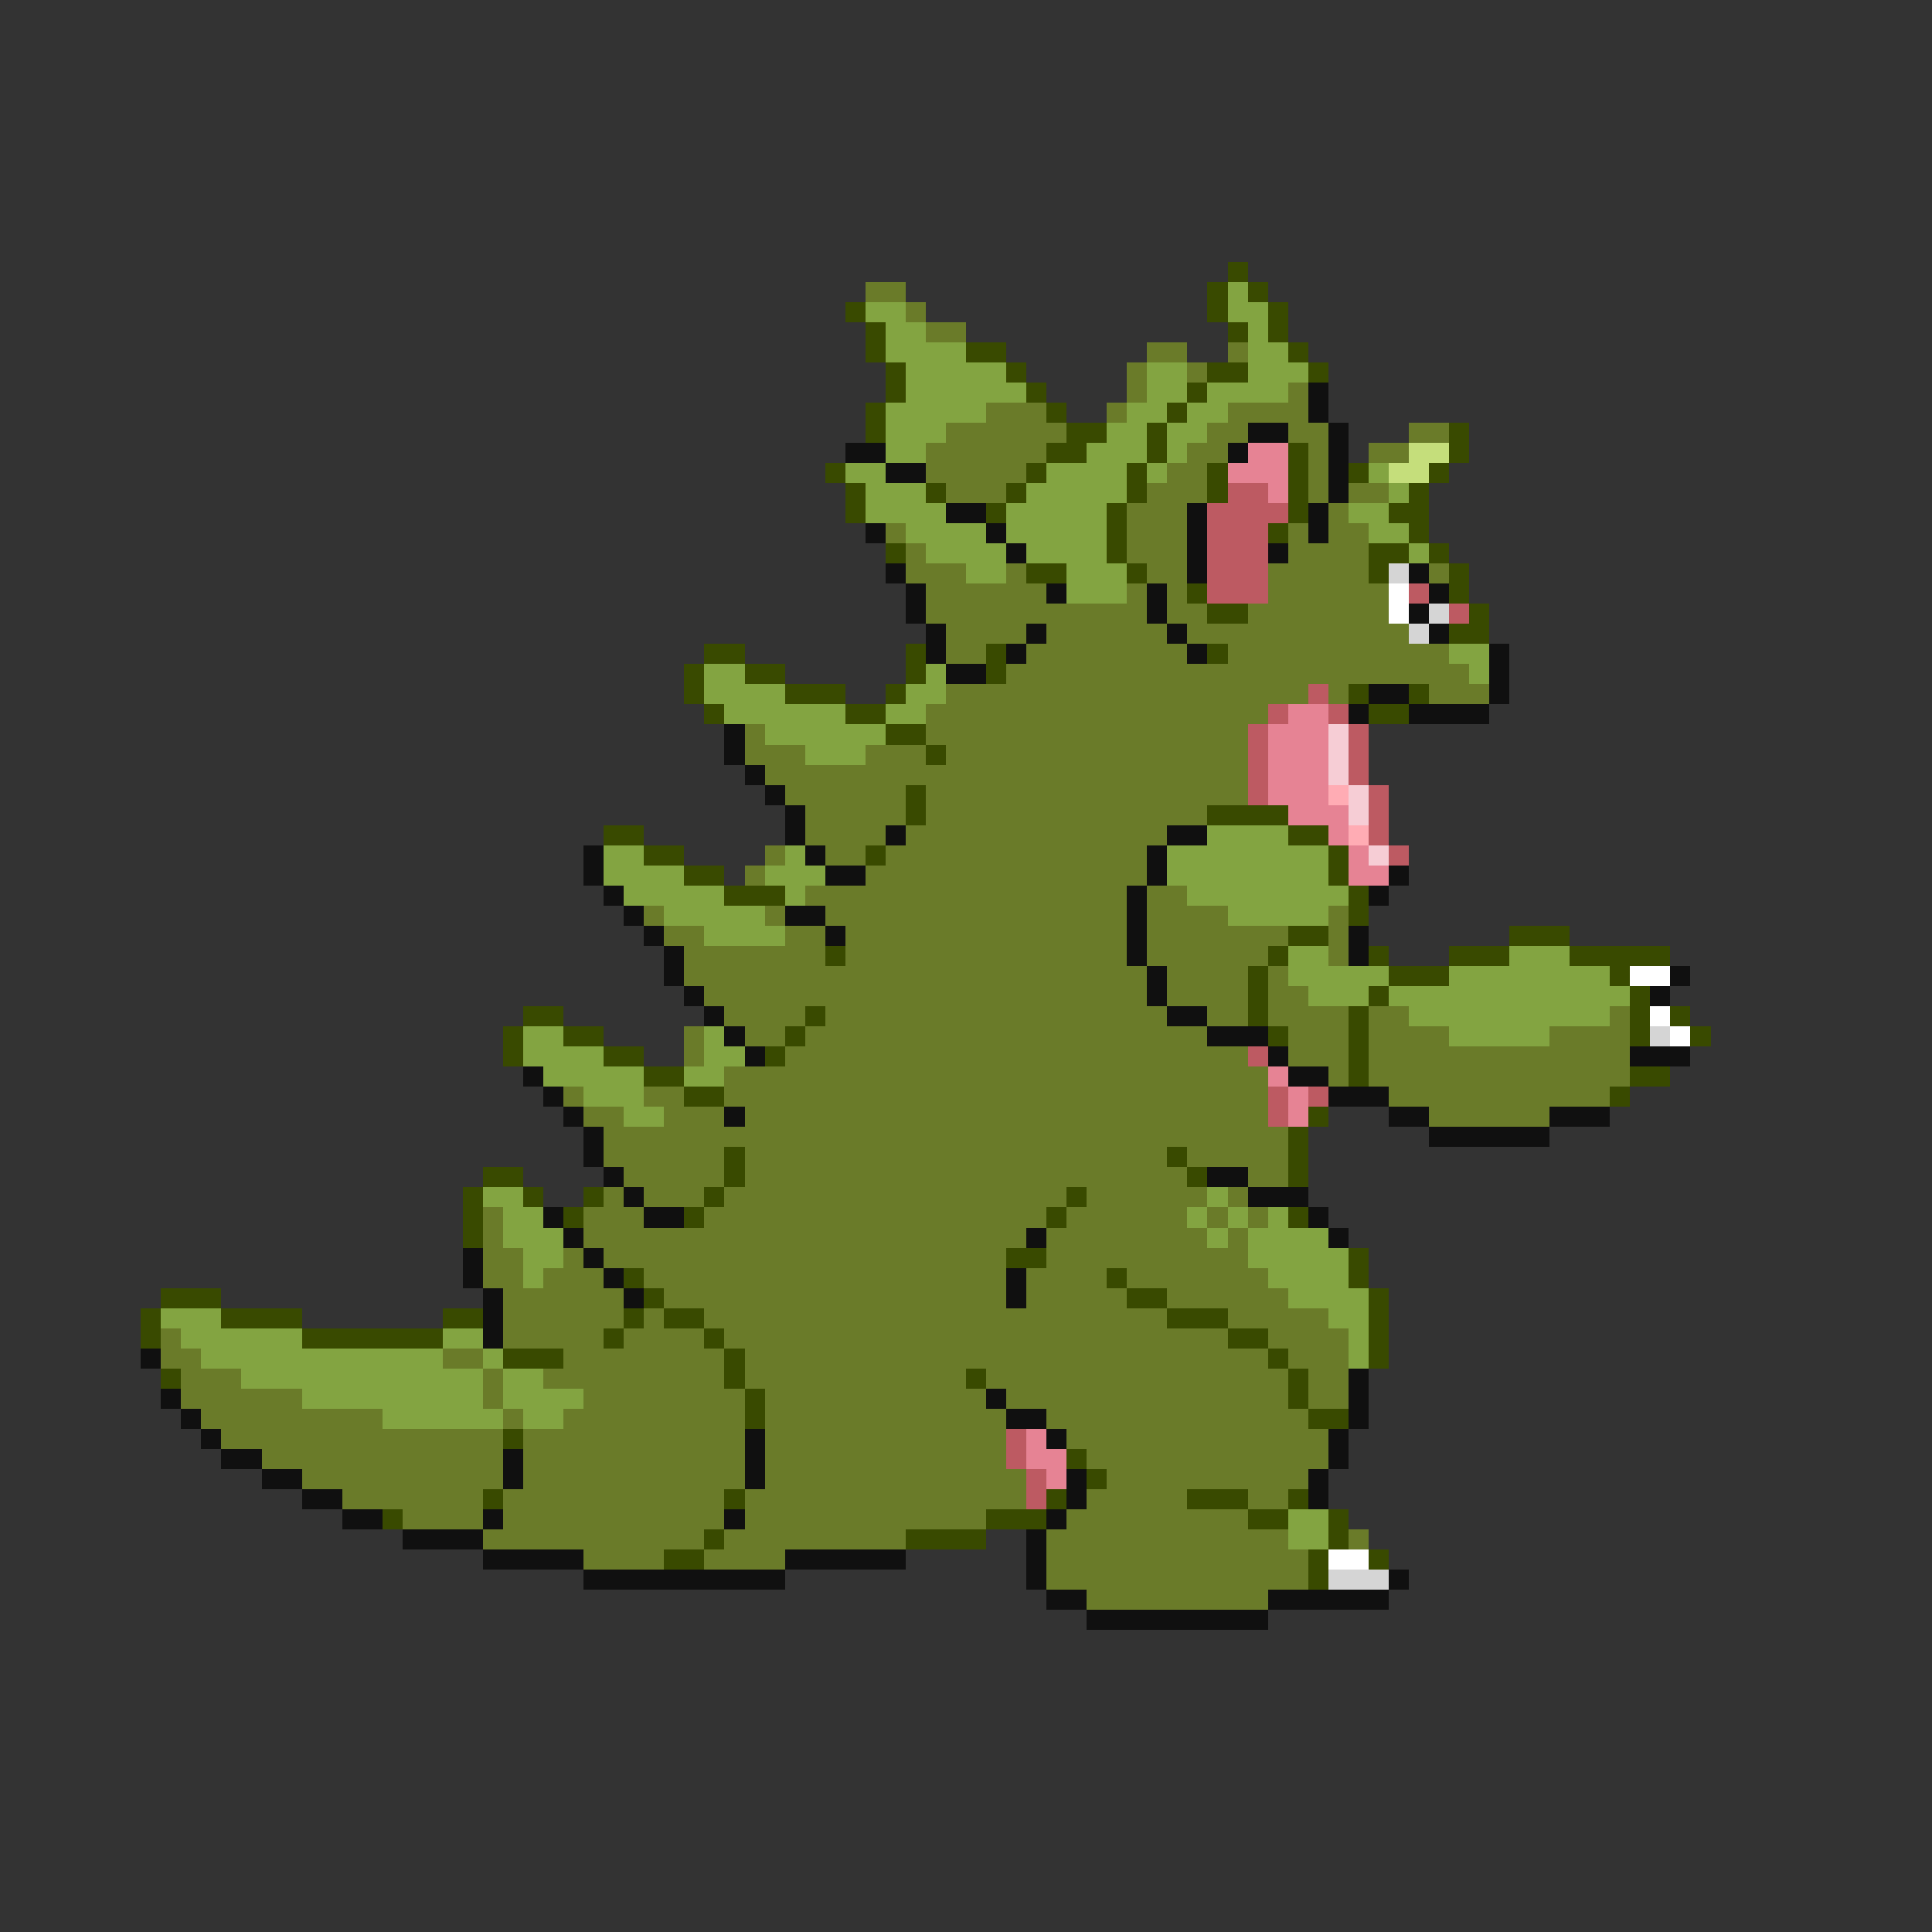 <svg xmlns="http://www.w3.org/2000/svg" viewBox="0 -0.5 96 96" shape-rendering="crispEdges">
<rect x="0" y="-0.5" width="96" height="96" fill="#333333" stroke="none"/>
<path stroke="#394a00" d="M61 13h1M60 14h1M62 14h1M42 15h1M60 15h1M63 15h1M43 16h1M61 16h1M63 16h1M43 17h1M48 17h2M64 17h1M44 18h1M50 18h1M60 18h2M65 18h1M44 19h1M51 19h1M59 19h1M43 20h1M52 20h1M58 20h1M43 21h1M53 21h2M57 21h1M72 21h1M52 22h2M57 22h1M64 22h1M72 22h1M41 23h1M51 23h1M56 23h1M60 23h1M64 23h1M67 23h1M71 23h1M42 24h1M46 24h1M50 24h1M56 24h1M60 24h1M64 24h1M70 24h1M42 25h1M49 25h1M55 25h1M64 25h1M69 25h2M55 26h1M63 26h1M70 26h1M44 27h1M55 27h1M68 27h2M71 27h1M51 28h2M56 28h1M68 28h1M72 28h1M59 29h1M72 29h1M60 30h2M73 30h1M72 31h2M35 32h2M45 32h1M49 32h1M60 32h1M34 33h1M37 33h2M45 33h1M49 33h1M34 34h1M39 34h3M44 34h1M67 34h1M70 34h1M35 35h1M42 35h2M68 35h2M44 36h2M46 37h1M45 39h1M45 40h1M60 40h4M30 41h2M64 41h2M32 42h2M43 42h1M66 42h1M34 43h2M66 43h1M36 44h3M67 44h1M67 45h1M64 46h2M75 46h3M41 47h1M63 47h1M68 47h1M72 47h3M78 47h5M62 48h1M69 48h3M80 48h1M62 49h1M68 49h1M81 49h1M26 50h2M40 50h1M62 50h1M67 50h1M81 50h1M83 50h1M25 51h1M28 51h2M39 51h1M63 51h1M67 51h1M81 51h1M84 51h1M25 52h1M30 52h2M38 52h1M67 52h1M32 53h2M67 53h1M81 53h2M34 54h2M80 54h1M65 55h1M64 56h1M36 57h1M58 57h1M64 57h1M24 58h2M36 58h1M59 58h1M64 58h1M23 59h1M26 59h1M29 59h1M35 59h1M53 59h1M23 60h1M28 60h1M34 60h1M52 60h1M64 60h1M23 61h1M50 62h2M67 62h1M31 63h1M55 63h1M67 63h1M8 64h3M32 64h1M56 64h2M68 64h1M7 65h1M11 65h4M22 65h2M31 65h1M33 65h2M58 65h3M68 65h1M7 66h1M15 66h7M30 66h1M35 66h1M61 66h2M68 66h1M25 67h3M36 67h1M63 67h1M68 67h1M8 68h1M36 68h1M48 68h1M64 68h1M37 69h1M64 69h1M37 70h1M65 70h2M25 71h1M53 72h1M54 73h1M24 74h1M36 74h1M52 74h1M59 74h3M64 74h1M19 75h1M49 75h3M62 75h2M66 75h1M35 76h1M45 76h4M66 76h1M33 77h2M65 77h1M68 77h1M65 78h1" />
<path stroke="#6a7b29" d="M43 14h2M45 15h1M46 16h2M57 17h2M61 17h1M56 18h1M59 18h1M56 19h1M64 19h1M49 20h3M55 20h1M61 20h4M47 21h6M60 21h2M64 21h2M70 21h2M46 22h6M59 22h2M65 22h1M68 22h2M46 23h5M58 23h2M65 23h1M47 24h3M57 24h3M65 24h1M67 24h2M56 25h3M66 25h1M44 26h1M56 26h3M64 26h1M66 26h2M45 27h1M56 27h3M64 27h4M45 28h3M50 28h1M57 28h2M63 28h5M71 28h1M46 29h6M56 29h1M58 29h1M63 29h6M46 30h11M58 30h2M62 30h7M47 31h4M52 31h6M59 31h11M47 32h2M51 32h8M61 32h11M50 33h23M47 34h18M66 34h1M71 34h3M46 35h17M37 36h1M46 36h16M37 37h3M43 37h3M47 37h15M38 38h24M39 39h6M46 39h16M40 40h5M46 40h14M40 41h4M45 41h13M38 42h1M41 42h2M44 42h13M37 43h1M43 43h14M40 44h16M57 44h2M32 45h1M38 45h1M41 45h15M57 45h4M66 45h1M33 46h2M39 46h2M42 46h14M57 46h7M66 46h1M34 47h7M42 47h14M57 47h6M66 47h1M34 48h23M58 48h4M63 48h1M35 49h22M58 49h4M63 49h2M36 50h4M41 50h17M60 50h2M63 50h4M68 50h2M80 50h1M34 51h1M37 51h2M40 51h20M64 51h3M68 51h4M77 51h4M34 52h1M39 52h23M64 52h3M68 52h13M36 53h27M66 53h1M68 53h13M28 54h1M32 54h2M36 54h27M69 54h11M29 55h2M33 55h3M37 55h26M71 55h6M30 56h34M30 57h6M37 57h21M59 57h5M31 58h5M37 58h22M62 58h2M30 59h1M32 59h3M36 59h17M54 59h6M61 59h1M24 60h1M29 60h3M35 60h17M53 60h6M60 60h1M62 60h1M24 61h1M29 61h22M52 61h8M61 61h1M24 62h2M28 62h1M30 62h20M52 62h10M24 63h2M27 63h3M32 63h18M51 63h4M56 63h7M25 64h6M33 64h17M51 64h5M58 64h6M25 65h6M32 65h1M35 65h23M61 65h5M8 66h1M25 66h5M31 66h4M36 66h25M63 66h4M8 67h2M22 67h2M28 67h8M37 67h26M64 67h3M9 68h3M24 68h1M27 68h9M37 68h11M49 68h15M65 68h2M9 69h6M24 69h1M29 69h8M38 69h11M50 69h14M65 69h2M10 70h9M25 70h1M28 70h9M38 70h12M52 70h13M11 71h14M26 71h11M38 71h12M53 71h13M13 72h12M26 72h11M38 72h12M54 72h12M15 73h10M26 73h11M38 73h13M55 73h10M17 74h7M25 74h11M37 74h14M54 74h5M62 74h2M20 75h4M25 75h11M37 75h12M53 75h9M24 76h11M36 76h9M52 76h12M67 76h1M29 77h4M35 77h4M52 77h13M52 78h13M54 79h9" />
<path stroke="#83a441" d="M61 14h1M43 15h2M61 15h2M44 16h2M62 16h1M44 17h4M62 17h2M45 18h5M57 18h2M62 18h3M45 19h6M57 19h2M60 19h4M44 20h5M56 20h2M59 20h2M44 21h3M55 21h2M58 21h2M44 22h2M54 22h3M58 22h1M42 23h2M52 23h4M57 23h1M68 23h1M43 24h3M51 24h5M69 24h1M43 25h4M50 25h5M67 25h2M45 26h4M50 26h5M68 26h2M46 27h4M51 27h4M70 27h1M48 28h2M53 28h3M53 29h3M72 32h2M35 33h2M46 33h1M73 33h1M35 34h4M45 34h2M36 35h6M44 35h2M38 36h6M40 37h3M60 41h4M30 42h2M39 42h1M58 42h8M30 43h4M38 43h3M58 43h8M31 44h5M39 44h1M59 44h8M33 45h5M61 45h5M35 46h4M64 47h2M75 47h3M64 48h5M72 48h8M65 49h3M69 49h12M70 50h10M26 51h2M35 51h1M72 51h5M26 52h4M35 52h2M27 53h5M34 53h2M29 54h3M31 55h2M24 59h2M60 59h1M25 60h2M59 60h1M61 60h1M63 60h1M25 61h3M60 61h1M62 61h4M26 62h2M62 62h5M26 63h1M63 63h4M64 64h4M8 65h3M66 65h2M9 66h6M22 66h2M67 66h1M10 67h12M24 67h1M67 67h1M12 68h12M25 68h2M15 69h9M25 69h4M19 70h6M26 70h2M64 75h2M64 76h2" />
<path stroke="#101010" d="M65 19h1M65 20h1M62 21h2M66 21h1M42 22h2M61 22h1M66 22h1M44 23h2M66 23h1M66 24h1M47 25h2M59 25h1M65 25h1M43 26h1M49 26h1M59 26h1M65 26h1M50 27h1M59 27h1M63 27h1M44 28h1M59 28h1M70 28h1M45 29h1M52 29h1M57 29h1M71 29h1M45 30h1M57 30h1M70 30h1M46 31h1M51 31h1M58 31h1M71 31h1M46 32h1M50 32h1M59 32h1M74 32h1M47 33h2M74 33h1M68 34h2M74 34h1M67 35h1M70 35h4M36 36h1M36 37h1M37 38h1M38 39h1M39 40h1M39 41h1M44 41h1M58 41h2M29 42h1M40 42h1M57 42h1M29 43h1M41 43h2M57 43h1M69 43h1M30 44h1M56 44h1M68 44h1M31 45h1M39 45h2M56 45h1M32 46h1M41 46h1M56 46h1M67 46h1M33 47h1M56 47h1M67 47h1M33 48h1M57 48h1M83 48h1M34 49h1M57 49h1M82 49h1M35 50h1M58 50h2M36 51h1M60 51h3M37 52h1M63 52h1M81 52h3M26 53h1M64 53h2M27 54h1M66 54h3M28 55h1M36 55h1M69 55h2M77 55h3M29 56h1M71 56h6M29 57h1M30 58h1M60 58h2M31 59h1M62 59h3M27 60h1M32 60h2M65 60h1M28 61h1M51 61h1M66 61h1M23 62h1M29 62h1M23 63h1M30 63h1M50 63h1M24 64h1M31 64h1M50 64h1M24 65h1M24 66h1M7 67h1M67 68h1M8 69h1M49 69h1M67 69h1M9 70h1M50 70h2M67 70h1M10 71h1M37 71h1M52 71h1M66 71h1M11 72h2M25 72h1M37 72h1M66 72h1M13 73h2M25 73h1M37 73h1M53 73h1M65 73h1M15 74h2M53 74h1M65 74h1M17 75h2M24 75h1M36 75h1M52 75h1M20 76h4M51 76h1M24 77h5M39 77h6M51 77h1M29 78h10M51 78h1M69 78h1M52 79h2M63 79h6M54 80h9" />
<path stroke="#e68394" d="M62 22h2M61 23h3M63 24h1M64 35h2M63 36h3M63 37h3M63 38h3M63 39h3M64 40h3M66 41h1M67 42h1M67 43h2M63 53h1M64 54h1M64 55h1M51 71h1M51 72h2M52 73h1" />
<path stroke="#c5de7b" d="M70 22h2M69 23h2" />
<path stroke="#bd5a62" d="M61 24h2M60 25h4M60 26h3M60 27h3M60 28h3M60 29h3M70 29h1M72 30h1M65 34h1M63 35h1M66 35h1M62 36h1M67 36h1M62 37h1M67 37h1M62 38h1M67 38h1M62 39h1M68 39h1M68 40h1M68 41h1M69 42h1M62 52h1M63 54h1M65 54h1M63 55h1M50 71h1M50 72h1M51 73h1M51 74h1" />
<path stroke="#d5d5d5" d="M69 28h1M71 30h1M70 31h1M82 51h1M66 78h3" />
<path stroke="#ffffff" d="M69 29h1M69 30h1M81 48h2M82 50h1M83 51h1M66 77h2" />
<path stroke="#f6cdd5" d="M66 36h1M66 37h1M66 38h1M67 39h1M67 40h1M68 42h1" />
<path stroke="#ffacb4" d="M66 39h1M67 41h1" />
</svg>